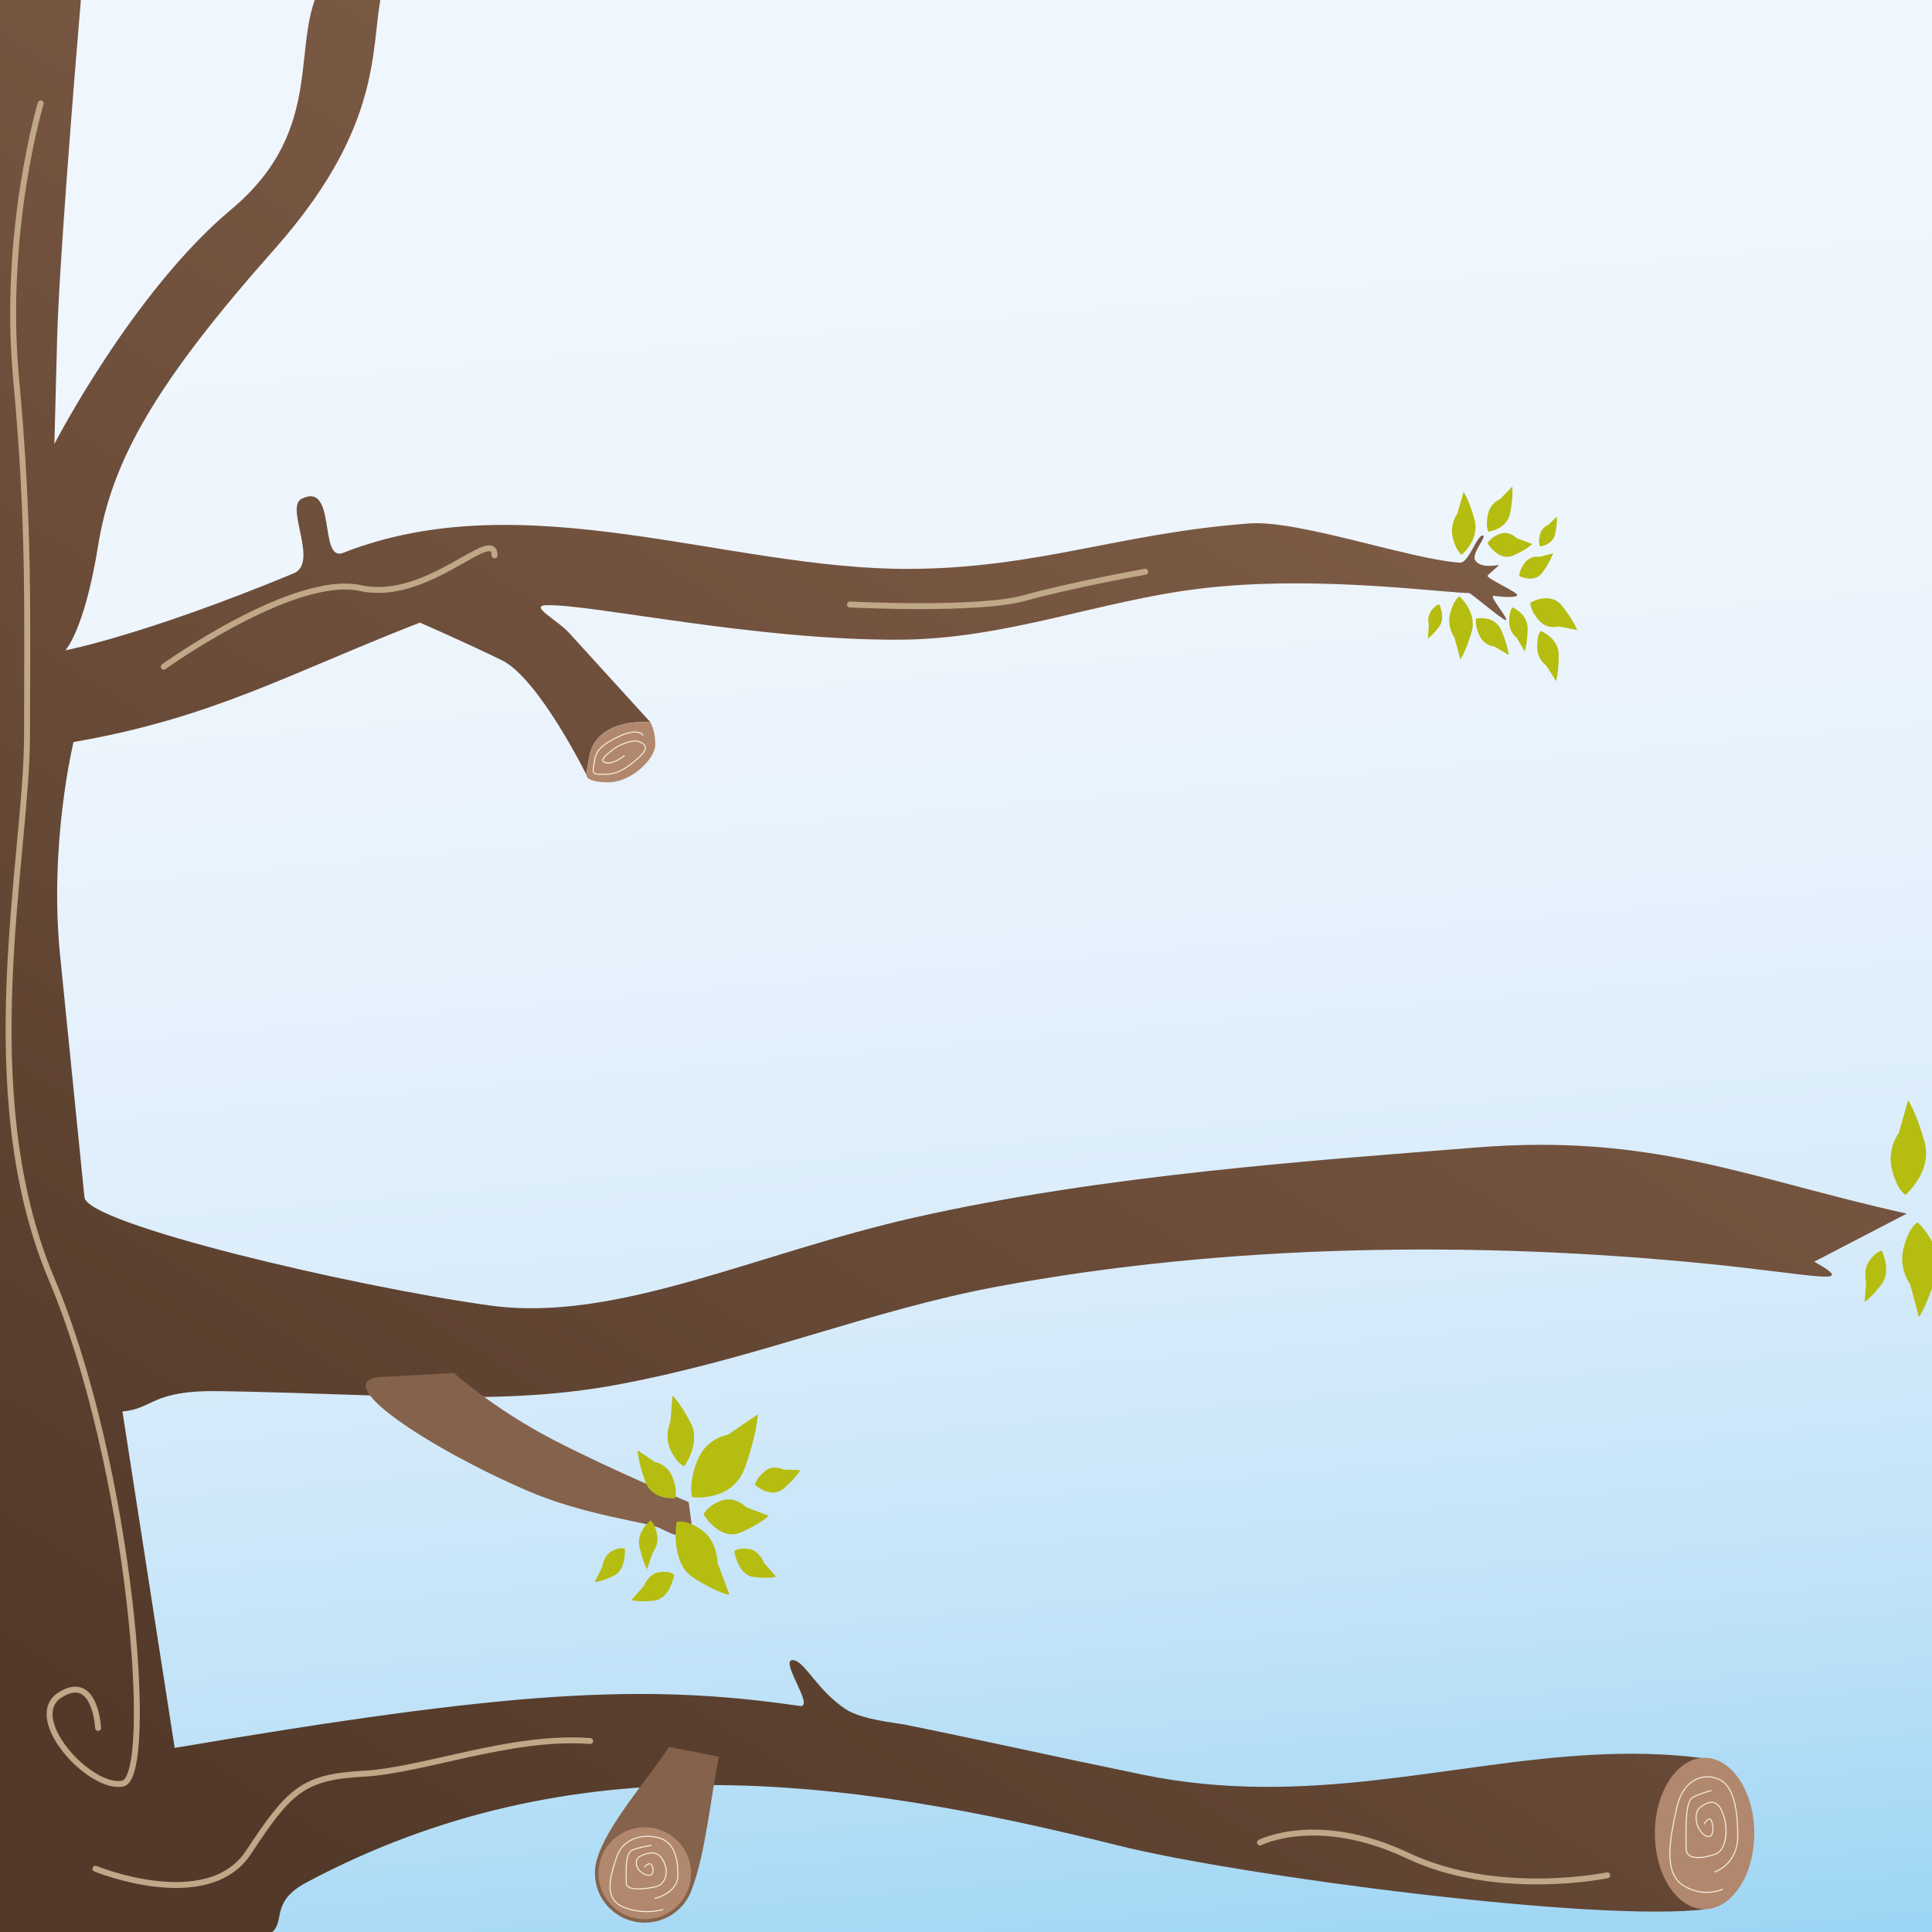 <?xml version="1.0" encoding="utf-8"?>
<!-- Generator: Adobe Illustrator 17.0.0, SVG Export Plug-In . SVG Version: 6.00 Build 0)  -->
<!DOCTYPE svg PUBLIC "-//W3C//DTD SVG 1.1//EN" "http://www.w3.org/Graphics/SVG/1.1/DTD/svg11.dtd">
<svg version="1.1" id="Слой_1" xmlns="http://www.w3.org/2000/svg" xmlns:xlink="http://www.w3.org/1999/xlink" x="0px" y="0px"
	 width="400px" height="400px" viewBox="0 0 400 400" enable-background="new 0 0 400 400" xml:space="preserve">
<rect x="0" y="0" width="400" height="400" fill="#808080" stroke="none"/>
<linearGradient id="SVGID_1_" gradientUnits="userSpaceOnUse" x1="183.75" y1="18.02" x2="229.323" y2="538.921">
	<stop  offset="0" style="stop-color:#F0F6FD"/>
	<stop  offset="0.192" style="stop-color:#EEF5FC"/>
	<stop  offset="0.346" style="stop-color:#E5F1FC"/>
	<stop  offset="0.487" style="stop-color:#D7EBFA"/>
	<stop  offset="0.62" style="stop-color:#C1E3F8"/>
	<stop  offset="0.747" style="stop-color:#A1D7F4"/>
	<stop  offset="0.871" style="stop-color:#72C8F0"/>
	<stop  offset="0.989" style="stop-color:#00B6E9"/>
	<stop  offset="1" style="stop-color:#00B5E9"/>
</linearGradient>
<rect x="-2.036" y="-3.724" fill-rule="evenodd" clip-rule="evenodd" fill="url(#SVGID_1_)" width="403.202" height="405.029"/>
<g>
	<linearGradient id="SVGID_2_" gradientUnits="userSpaceOnUse" x1="286.327" y1="18.562" x2="60.272" y2="380.325">
		<stop  offset="0" style="stop-color:#85624B"/>
		<stop  offset="1" style="stop-color:#533929"/>
	</linearGradient>
	<path fill-rule="evenodd" clip-rule="evenodd" fill="url(#SVGID_2_)" d="M-2.036-3.724h19.084
		c-1.885,22.435-4.842,59.307-5.224,73.95c-0.566,21.7-0.566,21.7-0.566,21.7s16.279-31.569,36.621-48.571
		C68.22,26.352,59.51,7.994,66.974-3.724h12.672c-3.638,11.007,1.74,27.619-22.812,55.303
		c-24.552,27.684-33.688,43.737-36.519,61.367c-2.83,17.631-6.792,21.699-6.792,21.699s16.134-3.044,47.264-15.926
		c5.296-2.191-1.835-13.687,1.642-15.437c7.382-3.716,3.452,13.206,8.623,11.175c37.674-14.799,79.718,3.512,117.291,3.327
		c26.552-0.129,43.481-7.402,70.3-9.41c10.259-0.768,33.51,7.502,43.666,8.112c1.768,0.105,3.514-5.838,4.716-5.617
		c0.871,0.16-2.331,3.614-1.646,5.028c0.94,1.941,4.938,1.06,4.938,1.064c0,0.254-2.322,2.02-2.347,2.276
		c-0.057,0.561,6.383,3.466,6.153,3.969c-0.268,0.586-2.533,0.431-4.88,0.159c-1.162-0.136,3.449,5.137,2.478,5.017
		c-0.753-0.093-7.184-5.604-7.567-5.607c-0.573-0.004-1.219-0.037-1.924-0.085c-9.469-0.654-32.396-3.424-53.909-0.807
		c-20.853,2.536-40.098,10.45-62.059,10.558c-30.127,0.148-63.659-7.382-73.113-7.143c-3.698,0.093,2.269,3.101,4.577,5.634
		l16.951,18.615c0,0-3.058-0.354-6.201,0.542c-2.176,0.619-4.396,1.843-5.666,4.197c-0.871,1.614-0.983,3.492-1.308,5.32
		c-0.115,0.642-0.105,0.772-0.105,0.772s-9.888-19.969-17.516-23.692c-7.628-3.723-16.951-7.784-16.951-7.784
		c-27.513,10.742-42.998,19.757-71.71,24.731c0,0-5.116,20.976-2.776,44.21l5.04,50.047c0.555,5.508,55.36,18.433,83.92,22.395
		c26.104,3.62,54.741-10.698,87.818-18.183c39.485-8.935,83.747-11.896,116.247-14.513c36.924-2.973,56.436,6.394,89.306,13.68
		l-19.155,9.945c9.188,5.227,0.818,2.754-21.817,0.473c-48.063-4.837-99.762-4.162-147.245,4.673
		c-26.438,4.919-49.642,14.856-78.478,20.272c-24.213,4.548-47.086,1.982-82.597,1.385c-14.194-0.238-13.63,3.658-20.136,4.219
		l10.814,69.65c69.233-11.729,96.698-13.481,129.412-8.682c3.395,0.497-4.735-10.1-1.175-9.466
		c2.28,0.407,4.999,6.438,10.799,10.193c3.254,2.107,10.472,2.806,11.846,3.08c13.65,2.72,29.349,6.255,49.476,10.405
		c8.607,1.775,16.923,2.489,25.028,2.537c31.8,0.191,60.38-9.831,90.86-5.971c-5.302,0.634-9.474,7.177-9.474,15.618
		c0,8.441,4.608,15.665,10.292,15.665c-22.123,2.865-96.4-6.851-121.732-13.179c-57.006-14.245-113.118-21.672-168.118,7.698
		c-8.879,4.742-2.608,9.569-9.665,11.522H-2.036V-3.724z"/>
	<path fill-rule="evenodd" clip-rule="evenodd" fill="#B5BD10" d="M393.14,234.536c0,0-2.54,3.294-1.419,7.65
		c1.121,4.355,2.783,5.194,2.783,5.194s5.652-4.788,3.957-10.943c-1.695-6.155-3.407-8.641-3.407-8.641L393.14,234.536z"/>
	<path fill-rule="evenodd" clip-rule="evenodd" fill="#B5BD10" d="M395.472,265.903c0,0-2.497-3.341-1.319-7.675
		c1.178-4.335,2.85-5.143,2.85-5.143s5.59,4.893,3.816,11.016c-1.774,6.121-3.519,8.576-3.519,8.576L395.472,265.903z"/>
	<path fill-rule="evenodd" clip-rule="evenodd" fill="#B5BD10" d="M386.357,265.409c0,0-0.706-2.469,0.746-4.474
		c1.452-2.004,2.502-1.983,2.502-1.983s2.071,4.144-0.041,6.944c-2.11,2.801-3.511,3.643-3.511,3.643L386.357,265.409z"/>
	<g>
		<path fill-rule="evenodd" clip-rule="evenodd" fill="#B5BD10" d="M301.742,106.316c0,0-1.69,2.191-0.944,5.089
			c0.746,2.898,1.852,3.456,1.852,3.456s3.76-3.186,2.633-7.28c-1.127-4.095-2.266-5.749-2.266-5.749L301.742,106.316z"/>
		<path fill-rule="evenodd" clip-rule="evenodd" fill="#B5BD10" d="M301.139,132.008c0,0-1.661-2.222-0.878-5.106
			c0.784-2.883,1.896-3.421,1.896-3.421s3.718,3.256,2.538,7.329c-1.18,4.074-2.34,5.706-2.34,5.706L301.139,132.008z"/>
		<path fill-rule="evenodd" clip-rule="evenodd" fill="#B5BD10" d="M295.824,129.436c0,0-0.47-1.643,0.497-2.977
			c0.966-1.333,1.664-1.319,1.664-1.319s1.377,2.757-0.027,4.62c-1.404,1.863-2.335,2.423-2.335,2.423L295.824,129.436z"/>
		<path fill-rule="evenodd" clip-rule="evenodd" fill="#B5BD10" d="M314.029,111.423c0,0-1.587-1.672-3.624-0.853
			c-2.037,0.819-2.409,1.954-2.409,1.954s2.335,3.756,5.211,2.525c2.876-1.231,4.025-2.424,4.025-2.424L314.029,111.423z"/>
		<path fill-rule="evenodd" clip-rule="evenodd" fill="#B5BD10" d="M310.557,103.357c0,0-2.024,0.728-2.523,3.232
			c-0.498,2.504,0.108,3.483,0.108,3.483s3.896-0.385,4.547-3.96c0.651-3.575,0.414-5.373,0.414-5.373L310.557,103.357z"/>
		<path fill-rule="evenodd" clip-rule="evenodd" fill="#B5BD10" d="M309.366,133.843c0,0-2.112-0.101-3.116-2.376
			c-1.004-2.275-0.621-3.405-0.621-3.405s3.853-0.792,5.228,2.476c1.374,3.268,1.52,5.08,1.52,5.08L309.366,133.843z"/>
		<path fill-rule="evenodd" clip-rule="evenodd" fill="#B5BD10" d="M320.145,137.815c0,0-1.849-1.228-1.891-3.801
			c-0.042-2.574,0.726-3.376,0.726-3.376s3.738,1.37,3.738,5.029c0,3.66-0.551,5.356-0.551,5.356L320.145,137.815z"/>
		<path fill-rule="evenodd" clip-rule="evenodd" fill="#B5BD10" d="M314.002,132.027c0,0-1.578-1.125-1.557-3.362
			c0.021-2.236,0.704-2.908,0.704-2.908s3.216,1.309,3.135,4.486c-0.081,3.178-0.597,4.633-0.597,4.633L314.002,132.027z"/>
		<path fill-rule="evenodd" clip-rule="evenodd" fill="#B5BD10" d="M322.658,129.695c0,0-2.38,0.754-4.148-1.368
			c-1.767-2.122-1.662-3.538-1.662-3.538s4.064-2.46,6.528,0.615c2.464,3.075,3.143,5.033,3.143,5.033L322.658,129.695z"/>
		<path fill-rule="evenodd" clip-rule="evenodd" fill="#B5BD10" d="M318.707,115.307c0,0-1.8-0.435-3.038,1.239
			c-1.238,1.674-1.108,2.723-1.108,2.723s3.117,1.616,4.837-0.805c1.721-2.421,2.153-3.914,2.153-3.914L318.707,115.307z"/>
		<path fill-rule="evenodd" clip-rule="evenodd" fill="#B5BD10" d="M320.574,108.648c0,0-1.377,0.438-1.759,2.113
			c-0.381,1.675,0.011,2.351,0.011,2.351s2.633-0.158,3.136-2.552c0.504-2.394,0.376-3.611,0.376-3.611L320.574,108.648z"/>
	</g>
	<path fill-rule="evenodd" clip-rule="evenodd" fill="#85624B" d="M93.993,284.252c0,0,8.193,7.447,20.624,13.878
		c12.431,6.43,27.97,12.861,27.97,12.861l0.848,6.43c0,0-0.284,2.369-6.78-1.016c-2.385-1.241-15.522-2.609-27.426-7.746
		c-20.514-8.852-41.825-22.905-30.261-23.559L93.993,284.252z"/>
	<path fill-rule="evenodd" clip-rule="evenodd" fill="#B1886E" d="M352.917,395.265c5.669,0,10.292-7.037,10.292-15.665
		s-4.623-15.665-10.292-15.665c-5.669,0-10.292,7.037-10.292,15.665S347.249,395.265,352.917,395.265z"/>
	
		<path fill-rule="evenodd" clip-rule="evenodd" fill="none" stroke="#F5ECDA" stroke-width="0.216" stroke-linecap="round" stroke-linejoin="round" stroke-miterlimit="22.926" d="
		M355.031,387.57c0,0,4.751-1.507,4.751-7.45c0-5.944-0.978-10.381-3.843-11.721c-2.865-1.339-7.408-0.418-8.806,5.944
		c-1.397,6.362-2.795,13.311,1.328,15.99c4.124,2.68,8.177,0.837,8.177,0.837"/>
	
		<path fill-rule="evenodd" clip-rule="evenodd" fill="none" stroke="#F5ECDA" stroke-width="0.216" stroke-linecap="round" stroke-linejoin="round" stroke-miterlimit="22.926" d="
		M352.864,377.608c0,0,1.118-2.093,1.607-0.251c0.489,1.842-0.01,3.767-1.717,2.469c-1.707-1.298-2.196-4.563-0.728-5.651
		c1.467-1.088,3.494-2.177,4.751,1.507c1.258,3.684,0.35,7.535-1.607,8.204c-1.957,0.67-6.08,1.591-6.08-1.172
		c0-2.762-0.35-9.627,1.328-10.548c1.677-0.921,3.843-1.423,3.843-1.423"/>
	<g>
		<path fill-rule="evenodd" clip-rule="evenodd" fill="#B5BD10" d="M148.562,323.581c0,0-0.016-4.576-3.383-6.894
			c-3.367-2.318-5.094-1.56-5.094-1.56s-1.44,8.287,3.399,11.47c4.839,3.183,7.562,3.612,7.562,3.612L148.562,323.581z"/>
		<path fill-rule="evenodd" clip-rule="evenodd" fill="#B5BD10" d="M135.595,302.713c0,0,2.589,0.32,3.676,3.21
			c1.087,2.891,0.542,4.244,0.542,4.244s-4.788,0.615-6.265-3.53c-1.478-4.145-1.539-6.386-1.539-6.386L135.595,302.713z"/>
		<path fill-rule="evenodd" clip-rule="evenodd" fill="#B5BD10" d="M135.119,321.48c0,0,1.387-1.624,0.902-3.914
			c-0.484-2.289-1.326-2.776-1.326-2.776s-3.031,2.3-2.289,5.538c0.742,3.239,1.573,4.579,1.573,4.579L135.119,321.48z"/>
		<path fill-rule="evenodd" clip-rule="evenodd" fill="#B5BD10" d="M124.703,324.365c0,0,0.223-2.308,2.03-3.251
			c1.807-0.943,2.644-0.444,2.644-0.444s0.339,4.278-2.253,5.559c-2.591,1.28-3.985,1.315-3.985,1.315L124.703,324.365z"/>
		<path fill-rule="evenodd" clip-rule="evenodd" fill="#B5BD10" d="M133.335,328.33c0,0,0.884-2.492,3.164-2.832
			c2.28-0.34,3.077,0.547,3.077,0.547s-0.799,4.916-4.048,5.323c-3.248,0.408-4.815-0.105-4.815-0.105L133.335,328.33z"/>
		<path fill-rule="evenodd" clip-rule="evenodd" fill="#B5BD10" d="M150.672,297.068c0,0-4.494,0.544-6.388,5.555
			c-1.894,5.011-0.952,7.362-0.952,7.362s8.305,1.086,10.882-6.1c2.576-7.186,2.688-11.073,2.688-11.073L150.672,297.068z"/>
		<path fill-rule="evenodd" clip-rule="evenodd" fill="#B5BD10" d="M154.466,312.036c0,0-2.301-2.457-5.278-1.288
			c-2.977,1.169-3.53,2.82-3.53,2.82s3.373,5.506,7.579,3.745c4.205-1.76,5.89-3.485,5.89-3.485L154.466,312.036z"/>
		<path fill-rule="evenodd" clip-rule="evenodd" fill="#B5BD10" d="M158.143,323.528c0,0-0.848-2.461-3.086-2.823
			c-2.238-0.362-3.03,0.5-3.03,0.5s0.743,4.842,3.934,5.283c3.19,0.442,4.735-0.043,4.735-0.043L158.143,323.528z"/>
		<path fill-rule="evenodd" clip-rule="evenodd" fill="#B5BD10" d="M162.176,304.257c0,0-2.004-1.15-3.87,0.373
			c-1.866,1.524-1.973,2.8-1.973,2.8s3.256,3.003,5.874,0.776c2.618-2.228,3.496-3.826,3.496-3.826L162.176,304.257z"/>
		<path fill-rule="evenodd" clip-rule="evenodd" fill="#B5BD10" d="M138.802,294.339c0,0-1.398,2.965,0.065,5.949
			c1.463,2.985,2.813,3.259,2.813,3.259s3.481-4.721,1.333-8.916c-2.148-4.195-3.775-5.675-3.775-5.675L138.802,294.339z"/>
		<g>
			<path fill-rule="evenodd" clip-rule="evenodd" fill="#85624B" d="M138.493,361.68c-3.946,6.205-13.049,16.325-14.97,23.538
				l-0.098,0.154l0.056,0.012c-0.194,0.786-0.302,1.609-0.302,2.453c0,5.649,4.616,10.226,10.311,10.226
				c4.394,0,8.145-2.728,9.629-6.569c3.015-7.814,3.969-19.291,5.733-27.782L138.493,361.68z"/>
			<path fill-rule="evenodd" clip-rule="evenodd" fill="#B1886E" d="M133.49,397.356c5.286,0,9.598-4.278,9.598-9.522
				c0-5.244-4.312-9.522-9.598-9.522s-9.598,4.278-9.598,9.522C123.892,393.079,128.204,397.356,133.49,397.356z"/>
			
				<path fill-rule="evenodd" clip-rule="evenodd" fill="none" stroke="#F5ECDA" stroke-width="0.216" stroke-linecap="round" stroke-linejoin="round" stroke-miterlimit="22.926" d="
				M135.603,393.029c0,0,4.752-0.982,4.752-4.856c0-3.874-0.978-6.766-3.844-7.639c-2.865-0.873-7.407-0.273-8.805,3.874
				c-1.397,4.147-2.795,8.676,1.328,10.422c4.123,1.746,8.176,0.545,8.176,0.545"/>
			
				<path fill-rule="evenodd" clip-rule="evenodd" fill="none" stroke="#F5ECDA" stroke-width="0.216" stroke-linecap="round" stroke-linejoin="round" stroke-miterlimit="22.926" d="
				M133.437,386.536c0,0,1.118-1.364,1.607-0.164c0.489,1.201-0.01,2.456-1.717,1.61c-1.707-0.846-2.196-2.974-0.729-3.683
				c1.467-0.71,3.494-1.419,4.752,0.982c1.258,2.401,0.35,4.911-1.607,5.348c-1.957,0.436-6.08,1.036-6.08-0.764
				c0-1.801-0.349-6.275,1.328-6.875c1.677-0.6,3.843-0.927,3.843-0.927"/>
		</g>
	</g>
	
		<path fill-rule="evenodd" clip-rule="evenodd" fill="none" stroke="#BFA787" stroke-width="1.228" stroke-linecap="round" stroke-linejoin="round" stroke-miterlimit="22.926" d="
		M8.427,21.403c0,0-7.924,26.446-5.095,56.961c2.831,30.515,2.264,48.823,2.264,73.913c0,25.09-11.354,73.621,5.095,112.565
		c16.448,38.944,21.509,103.072,14.717,104.428c-6.792,1.356-20.377-13.561-13.019-18.309c7.358-4.747,7.924,6.781,7.924,6.781"/>
	
		<path fill-rule="evenodd" clip-rule="evenodd" fill="none" stroke="#BFA787" stroke-width="1.227" stroke-linecap="round" stroke-linejoin="round" stroke-miterlimit="22.926" d="
		M19.748,386.901c0,0,23.208,9.493,31.698-3.39c8.49-12.884,11.321-15.597,23.773-16.275c12.453-0.679,30.689-8.006,46.981-6.781"/>
	
		<path fill-rule="evenodd" clip-rule="evenodd" fill="none" stroke="#BFA787" stroke-width="1.227" stroke-linecap="round" stroke-linejoin="round" stroke-miterlimit="22.926" d="
		M102.39,114.981c-0.077-6.284-13.868,9.824-27.736,6.781c-13.867-3.042-40.755,16.274-40.755,16.274"/>
	
		<path fill-rule="evenodd" clip-rule="evenodd" fill="none" stroke="#BFA787" stroke-width="1.228" stroke-linecap="round" stroke-linejoin="round" stroke-miterlimit="22.926" d="
		M175.974,125.153c0,0,26.603,1.356,36.226-1.356c9.623-2.712,24.906-5.425,24.906-5.425"/>
	
		<path fill-rule="evenodd" clip-rule="evenodd" fill="none" stroke="#BFA787" stroke-width="1.228" stroke-linecap="round" stroke-linejoin="round" stroke-miterlimit="22.926" d="
		M332.766,388.257c0,0-22.641,4.747-41.32-4.069c-18.679-8.815-30.566-2.712-30.566-2.712"/>
	<path fill-rule="evenodd" clip-rule="evenodd" fill="#B1886E" d="M121.396,160.374l0.001,0.005c0,0-0.391,1.549,4.459,1.592
		c4.85,0.043,9.7-4.804,9.805-7.652c0.106-2.848-0.985-4.771-0.985-4.771h-0.003h-0.002c-0.124-0.014-3.118-0.335-6.195,0.542
		c-2.176,0.619-4.396,1.843-5.666,4.197c-0.871,1.614-0.983,3.492-1.308,5.32C121.395,160.201,121.395,160.355,121.396,160.374z"/>
	
		<path fill-rule="evenodd" clip-rule="evenodd" fill="none" stroke="#F5ECDA" stroke-width="0.216" stroke-linecap="round" stroke-linejoin="round" stroke-miterlimit="22.926" d="
		M133.112,152.193c0,0-0.99-1.573-4.92,0.256c-3.929,1.828-4.851,3.189-5.133,5.186c-0.282,1.997-0.709,2.677,1.239,2.677
		c1.948,0,3.575,0.127,6.796-2.466c3.222-2.593,2.938-3.486,1.452-4.209c-1.486-0.723-4.461,0.596-5.841,1.701
		c-1.379,1.105-2.795,2.252-1.203,2.593c1.592,0.341,3.751-1.488,3.751-1.488"/>
</g>
<line fill-rule="evenodd" clip-rule="evenodd" fill="none" stroke="#B2B2B2" stroke-width="0.216" stroke-miterlimit="22.926" x1="-5.886" y1="-7.443" x2="-5.886" y2="-17.125"/>
<line fill-rule="evenodd" clip-rule="evenodd" fill="none" stroke="#B2B2B2" stroke-width="0.216" stroke-miterlimit="22.926" x1="-8.553" y1="-3.723" x2="-16.712" y2="-3.723"/>
<line fill-rule="evenodd" clip-rule="evenodd" fill="none" stroke="#B2B2B2" stroke-width="0.216" stroke-miterlimit="22.926" x1="499.174" y1="-3.723" x2="491.015" y2="-3.723"/>
<line fill-rule="evenodd" clip-rule="evenodd" fill="none" stroke="#B2B2B2" stroke-width="0.216" stroke-miterlimit="22.926" x1="-8.553" y1="401.306" x2="-16.712" y2="401.306"/>
<line fill-rule="evenodd" clip-rule="evenodd" fill="none" stroke="#B2B2B2" stroke-width="0.216" stroke-miterlimit="22.926" x1="499.174" y1="401.306" x2="491.015" y2="401.306"/>
<line fill-rule="evenodd" clip-rule="evenodd" fill="none" stroke="#B2B2B2" stroke-width="0.216" stroke-miterlimit="22.926" x1="-5.886" y1="413.671" x2="-5.886" y2="403.99"/>
<line fill-rule="evenodd" clip-rule="evenodd" fill="none" stroke="#B2B2B2" stroke-width="0.216" stroke-miterlimit="22.926" x1="487.998" y1="-7.443" x2="487.998" y2="-17.125"/>
<line fill-rule="evenodd" clip-rule="evenodd" fill="none" stroke="#B2B2B2" stroke-width="0.216" stroke-miterlimit="22.926" x1="487.998" y1="413.671" x2="487.998" y2="403.99"/>
<g>
</g>
<g>
</g>
<g>
</g>
<g>
</g>
<g>
</g>
<g>
</g>
</svg>
